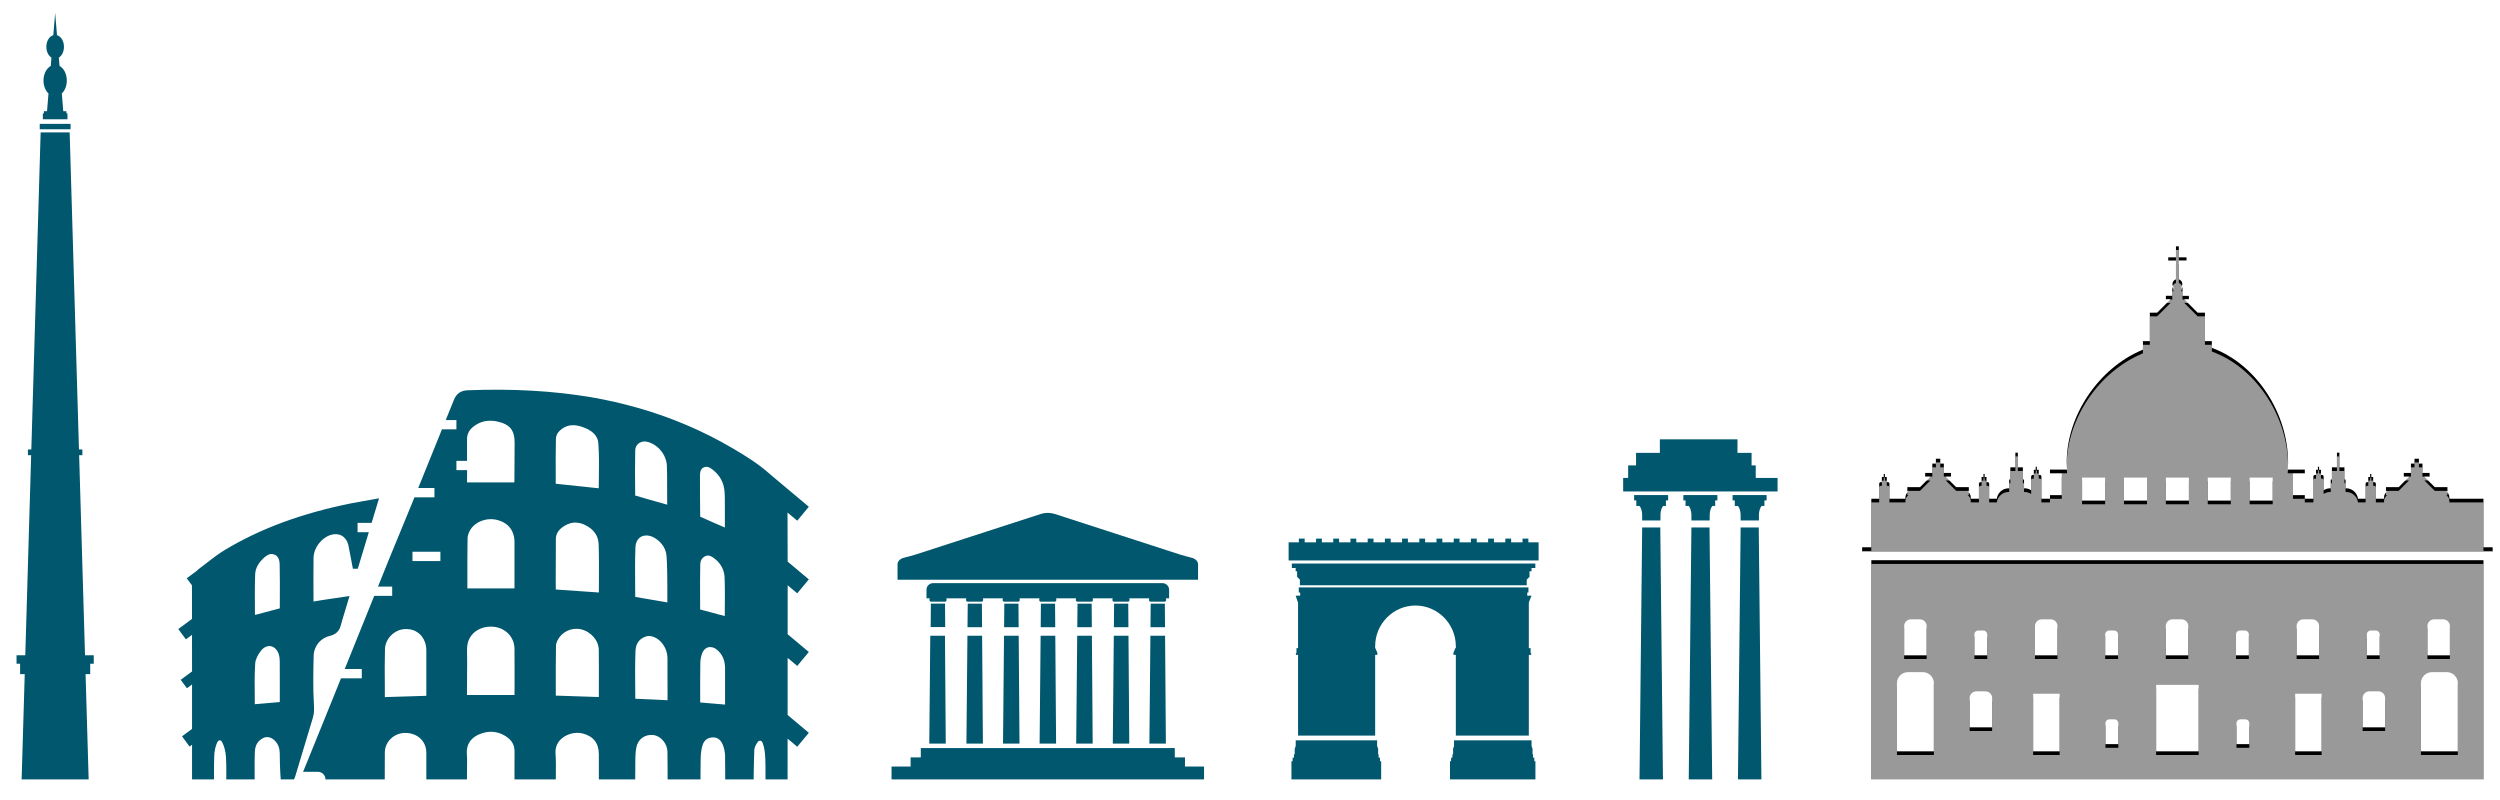 <?xml version="1.0" encoding="UTF-8"?>
<svg width="1360px" height="435px" viewBox="0 0 1360 435" version="1.1" xmlns="http://www.w3.org/2000/svg" xmlns:xlink="http://www.w3.org/1999/xlink">
    <title>C5326511-AFB6-4D9C-8F9B-1E46B96D35A9@1x</title>
    <defs>
        <filter id="filter-1">
            <feColorMatrix in="SourceGraphic" type="matrix" values="0 0 0 0 1 0 0 0 0 1 0 0 0 0 1 0 0 0 0.6 0"></feColorMatrix>
        </filter>
        <filter x="-3.5%" y="-5.6%" width="107.0%" height="111.3%" filterUnits="objectBoundingBox" id="filter-2">
            <feOffset dx="0" dy="2" in="SourceAlpha" result="shadowOffsetOuter1"></feOffset>
            <feGaussianBlur stdDeviation="2" in="shadowOffsetOuter1" result="shadowBlurOuter1"></feGaussianBlur>
            <feComposite in="shadowBlurOuter1" in2="SourceAlpha" operator="out" result="shadowBlurOuter1"></feComposite>
            <feColorMatrix values="0 0 0 0 0   0 0 0 0 0   0 0 0 0 0  0 0 0 0.05 0" type="matrix" in="shadowBlurOuter1" result="shadowMatrixOuter1"></feColorMatrix>
            <feMerge>
                <feMergeNode in="shadowMatrixOuter1"></feMergeNode>
                <feMergeNode in="SourceGraphic"></feMergeNode>
            </feMerge>
        </filter>
        <filter id="filter-3">
            <feColorMatrix in="SourceGraphic" type="matrix" values="0 0 0 0 1 0 0 0 0 1 0 0 0 0 1 0 0 0 0.6 0"></feColorMatrix>
        </filter>
        <filter x="-7.0%" y="-8.3%" width="114.0%" height="116.6%" filterUnits="objectBoundingBox" id="filter-4">
            <feOffset dx="0" dy="2" in="SourceAlpha" result="shadowOffsetOuter1"></feOffset>
            <feGaussianBlur stdDeviation="2" in="shadowOffsetOuter1" result="shadowBlurOuter1"></feGaussianBlur>
            <feComposite in="shadowBlurOuter1" in2="SourceAlpha" operator="out" result="shadowBlurOuter1"></feComposite>
            <feColorMatrix values="0 0 0 0 0   0 0 0 0 0   0 0 0 0 0  0 0 0 0.05 0" type="matrix" in="shadowBlurOuter1" result="shadowMatrixOuter1"></feColorMatrix>
            <feMerge>
                <feMergeNode in="shadowMatrixOuter1"></feMergeNode>
                <feMergeNode in="SourceGraphic"></feMergeNode>
            </feMerge>
        </filter>
        <path d="M114.117,154.656 L113.88,155.405 L113.616,156.278 C113.776,155.734 113.943,155.193 114.118,154.655 L119.655,154.655 L119.655,164.175 L132.191,164.175 L132.19,154.655 L142.444,154.655 L142.444,164.175 L154.978,164.175 L154.977,154.655 L165.233,154.655 L165.233,164.175 L177.767,164.175 L177.766,154.655 L188.022,154.655 L188.022,164.175 L200.556,164.175 L200.555,154.655 L210.809,154.655 L210.809,164.175 L223.345,164.175 L223.344,154.655 L228.882,154.655 L229.173,155.575 L229.189,155.632 L229.174,155.575 C229.079,155.268 228.983,154.961 228.883,154.656 L234.393,154.656 L234.394,166.395 L240.816,166.395 L240.816,168.529 L231.512,168.529 L231.5,168.351 L231.511,168.529 L231.511,168.529 L231.623,170.123 C231.676,170.92 231.718,171.72 231.718,172.53 C231.718,199.128 214.618,225.859 190.235,234.774 L190.234,238.43 L186.486,238.43 L186.487,253.904 L182.519,253.904 L183.488,252.934 L182.519,253.904 L182.517,253.904 L175.211,261.212 L177.748,261.212 L177.748,263.066 L174.292,263.066 L174.291,267.572 L173.319,267.571 L173.447,267.697 C173.9,268.174 174.188,268.81 174.188,269.52 C174.188,270.725 173.375,271.705 172.278,272.041 L172.278,282.289 L170.724,282.288 L170.724,282.291 L176.473,282.291 L176.473,284.014 L172.279,284.014 L172.279,290 L170.724,290 L170.724,284.012 L166.527,284.012 L166.527,282.288 L170.723,282.289 L170.723,272.041 C169.625,271.705 168.813,270.725 168.813,269.52 C168.813,268.746 169.154,268.06 169.683,267.572 L168.71,267.572 L168.71,263.067 L165.253,263.067 L165.253,261.213 L167.79,261.213 L168.708,262.129 L167.791,261.212 L160.482,253.904 L156.513,253.904 L156.514,238.43 L152.766,238.43 L152.765,233.784 L152.054,233.487 C128.609,223.531 111.283,197.994 111.283,172.53 C111.283,171.72 111.324,170.92 111.377,170.123 L111.49,168.529 L102.184,168.529 L102.184,166.395 L108.607,166.395 L108.607,154.656 L114.117,154.656 Z M343,123.806 L343,126.294 L337.997,126.294 L337.997,152.679 L319.459,152.678 L319.46,153.455 C319.46,154.77 318.768,155.934 317.73,156.602 L318.414,156.602 L318.414,158.984 L311.514,158.983 L305.856,164.641 L308.708,164.641 L308.708,166.726 L304.824,166.725 L304.825,171.786 L302.883,171.786 L302.884,174.465 L300.495,174.465 L300.494,171.786 L298.552,171.786 L298.551,166.725 L294.671,166.726 L294.671,164.641 L297.521,164.641 L291.862,158.983 L284.965,158.984 L284.965,156.602 L285.647,156.602 C284.609,155.934 283.917,154.77 283.917,153.455 L283.917,152.678 L279.467,152.678 L279.468,160.836 C279.468,161.32 279.071,161.713 278.583,161.713 L278.017,161.712 L278.017,164.524 L276.995,164.524 L276.996,166.174 L276.36,166.174 L276.36,164.524 L275.341,164.524 L275.34,161.712 L274.77,161.713 C274.284,161.713 273.888,161.32 273.888,160.836 L273.887,152.678 L269.739,152.679 C269.353,155.87 266.61,158.363 263.309,158.363 L263.009,158.363 L263.01,163.15 L262.369,163.149 L262.37,169.765 L259.636,169.764 L259.636,177.735 L258.295,177.735 L258.294,169.764 L255.564,169.765 L255.563,163.149 L254.921,163.15 L254.921,158.363 L254.621,158.363 C253.305,158.363 252.078,157.967 251.053,157.289 L251.053,164.756 C251.053,165.24 250.659,165.633 250.171,165.633 L249.603,165.632 L249.603,168.443 L248.583,168.442 L248.584,170.095 L247.946,170.095 L247.945,168.442 L246.926,168.443 L246.926,165.632 L246.356,165.633 C245.872,165.633 245.476,165.24 245.476,164.756 L245.476,152.678 L240.815,152.678 L240.815,154.655 L223.344,154.654 L223.345,151.68 L210.809,151.68 L210.809,154.654 L200.555,154.654 L200.556,151.68 L188.022,151.68 L188.022,154.654 L177.766,154.654 L177.767,151.68 L165.233,151.68 L165.233,154.654 L154.977,154.654 L154.978,151.68 L142.444,151.68 L142.444,154.654 L132.19,154.654 L132.191,151.68 L119.655,151.68 L119.655,154.654 L102.185,154.655 L102.185,152.678 L97.524,152.678 L97.525,164.756 C97.525,165.203 97.189,165.572 96.755,165.626 L96.645,165.633 L96.073,165.633 L96.074,168.443 L95.056,168.442 L95.056,170.095 L94.418,170.095 L94.418,168.442 L93.397,168.443 L93.396,165.633 L92.829,165.633 C92.379,165.633 92.009,165.298 91.954,164.866 L91.947,164.756 L91.948,157.289 C90.923,157.967 89.696,158.363 88.38,158.363 L88.38,158.363 L88.08,158.363 L88.081,163.15 L87.438,163.149 L87.438,169.765 L84.707,169.765 L84.707,177.735 L83.366,177.735 L83.365,169.765 L80.635,169.765 L80.634,163.149 L79.992,163.15 L79.992,158.363 L79.692,158.363 C76.391,158.363 73.647,155.87 73.262,152.679 L69.112,152.678 L69.113,160.836 C69.113,161.283 68.775,161.652 68.341,161.706 L68.231,161.713 L67.661,161.712 L67.661,164.524 L66.642,164.524 L66.642,166.174 L66.006,166.174 L66.006,164.524 L64.985,164.524 L64.984,161.712 L64.417,161.713 C63.967,161.713 63.595,161.378 63.54,160.946 L63.533,160.836 L63.533,152.678 L59.083,152.678 L59.084,153.455 C59.084,154.771 58.392,155.935 57.352,156.603 L58.037,156.602 L58.037,158.984 L51.138,158.983 L45.479,164.641 L48.333,164.641 L48.333,166.726 L44.447,166.725 L44.448,171.786 L42.507,171.786 L42.507,174.465 L40.118,174.465 L40.118,171.786 L38.175,171.786 L38.175,166.725 L34.295,166.726 L34.295,164.641 L37.143,164.641 L31.486,158.983 L24.588,158.984 L24.588,156.602 L25.272,156.603 C24.233,155.935 23.541,154.77 23.541,153.455 L23.541,153.455 L23.541,152.678 L14.858,152.678 L14.858,160.836 C14.858,161.283 14.52,161.652 14.086,161.706 L13.976,161.713 L13.406,161.712 L13.407,164.524 L12.389,164.524 L12.39,166.174 L11.752,166.174 L11.751,164.524 L10.73,164.524 L10.73,161.712 L10.163,161.713 C9.712,161.713 9.342,161.378 9.288,160.946 L9.281,160.836 L9.28,152.678 L5.003,152.679 L5.002,126.294 L-9.09494702e-13,126.294 L-9.09494702e-13,123.806 L343,123.806 Z M337.997,0 L337.997,119.238 L5.003,119.238 L5.003,0 L337.997,0 Z M177.416,67.489 L165.192,67.489 L165.192,83.427 C165.192,85.441 166.832,87.074 168.851,87.074 L173.757,87.074 C175.778,87.074 177.416,85.441 177.416,83.427 L177.416,67.489 Z M106.253,67.489 L94.029,67.489 L94.029,83.427 C94.029,85.441 95.669,87.074 97.688,87.074 L102.594,87.074 C104.615,87.074 106.253,85.441 106.253,83.427 L106.253,67.489 Z M35.091,67.489 L22.866,67.489 L22.866,83.427 C22.866,85.441 24.504,87.074 26.525,87.074 L31.432,87.074 C33.453,87.074 35.091,85.441 35.091,83.427 L35.091,67.489 Z M248.579,67.489 L236.357,67.489 L236.357,83.427 C236.357,85.441 237.995,87.074 240.014,87.074 L244.92,87.074 C246.941,87.074 248.579,85.441 248.579,83.427 L248.579,67.489 Z M319.742,67.489 L307.52,67.489 L307.52,83.427 C307.52,85.441 309.158,87.074 311.176,87.074 L316.083,87.074 C318.104,87.074 319.742,85.441 319.742,83.427 L319.742,67.489 Z M68.052,67.489 L61.067,67.489 L61.067,78.898 C61.067,80.046 62.004,80.982 63.158,80.982 L65.961,80.982 C67.115,80.982 68.052,80.046 68.052,78.898 L68.052,67.489 Z M139.217,67.489 L132.23,67.489 L132.23,78.898 C132.23,80.046 133.167,80.982 134.321,80.982 L137.126,80.982 C138.278,80.982 139.217,80.046 139.217,78.898 L139.217,67.489 Z M210.38,67.489 L203.393,67.489 L203.393,78.898 C203.393,80.046 204.33,80.982 205.484,80.982 L208.289,80.982 C209.443,80.982 210.38,80.046 210.38,78.898 L210.38,67.489 Z M281.542,67.489 L274.556,67.489 L274.556,78.898 C274.556,80.046 275.492,80.982 276.646,80.982 L279.452,80.982 C280.606,80.982 281.542,80.046 281.542,78.898 L281.542,67.489 Z M39.021,15.263 L18.937,15.263 L18.937,52.357 C18.937,55.666 21.628,58.35 24.947,58.35 L33.01,58.35 C36.329,58.35 39.021,55.666 39.021,52.357 L39.021,15.263 Z M324.064,15.263 L303.982,15.263 L303.982,52.357 C303.982,55.591 306.551,58.227 309.768,58.345 L309.993,58.35 L318.053,58.35 C321.297,58.35 323.942,55.787 324.06,52.582 L324.064,52.357 L324.064,15.263 Z M183.07,15.262 L159.932,15.262 L159.932,51.439 L183.07,51.439 L183.07,15.262 Z M70.721,28.319 L58.497,28.319 L58.497,44.257 C58.497,46.271 60.136,47.904 62.155,47.904 L67.062,47.904 C69.083,47.904 70.721,46.271 70.721,44.257 L70.721,28.319 Z M284.504,28.319 L272.28,28.319 L272.28,44.257 C272.28,46.206 273.814,47.798 275.745,47.899 L275.939,47.904 L280.846,47.904 C282.799,47.904 284.398,46.375 284.499,44.45 L284.504,44.257 L284.504,28.319 Z M107.442,15.262 L93.035,15.262 L93.035,46.599 L107.442,46.599 L107.442,15.262 Z M249.965,15.262 L235.558,15.262 L235.558,46.599 L249.965,46.599 L249.965,15.262 Z M139.363,19.179 L132.377,19.179 L132.377,30.588 C132.377,31.738 133.313,32.672 134.468,32.672 L137.273,32.672 C138.427,32.672 139.363,31.738 139.363,30.588 L139.363,19.179 Z M210.624,19.179 L203.638,19.179 L203.638,30.588 C203.638,31.688 204.494,32.59 205.579,32.667 L205.728,32.672 L208.533,32.672 C209.637,32.672 210.542,31.818 210.619,30.736 L210.624,30.588 L210.624,19.179 Z" id="path-5"></path>
        <filter x="-2.0%" y="-1.7%" width="104.1%" height="104.8%" filterUnits="objectBoundingBox" id="filter-6">
            <feOffset dx="0" dy="2" in="SourceAlpha" result="shadowOffsetOuter1"></feOffset>
            <feGaussianBlur stdDeviation="2" in="shadowOffsetOuter1" result="shadowBlurOuter1"></feGaussianBlur>
            <feComposite in="shadowBlurOuter1" in2="SourceAlpha" operator="out" result="shadowBlurOuter1"></feComposite>
            <feColorMatrix values="0 0 0 0 0   0 0 0 0 0   0 0 0 0 0  0 0 0 0.05 0" type="matrix" in="shadowBlurOuter1"></feColorMatrix>
        </filter>
        <filter id="filter-7">
            <feColorMatrix in="SourceGraphic" type="matrix" values="0 0 0 0 1 0 0 0 0 1 0 0 0 0 1 0 0 0 0.6 0"></feColorMatrix>
        </filter>
        <filter x="-8.8%" y="-9.2%" width="117.5%" height="118.3%" filterUnits="objectBoundingBox" id="filter-8">
            <feOffset dx="0" dy="2" in="SourceAlpha" result="shadowOffsetOuter1"></feOffset>
            <feGaussianBlur stdDeviation="2" in="shadowOffsetOuter1" result="shadowBlurOuter1"></feGaussianBlur>
            <feComposite in="shadowBlurOuter1" in2="SourceAlpha" operator="out" result="shadowBlurOuter1"></feComposite>
            <feColorMatrix values="0 0 0 0 0   0 0 0 0 0   0 0 0 0 0  0 0 0 0.05 0" type="matrix" in="shadowBlurOuter1" result="shadowMatrixOuter1"></feColorMatrix>
            <feMerge>
                <feMergeNode in="shadowMatrixOuter1"></feMergeNode>
                <feMergeNode in="SourceGraphic"></feMergeNode>
            </feMerge>
        </filter>
        <filter id="filter-9">
            <feColorMatrix in="SourceGraphic" type="matrix" values="0 0 0 0 1 0 0 0 0 1 0 0 0 0 1 0 0 0 0.6 0"></feColorMatrix>
        </filter>
        <filter x="-27.9%" y="-2.9%" width="155.8%" height="105.8%" filterUnits="objectBoundingBox" id="filter-10">
            <feOffset dx="0" dy="2" in="SourceAlpha" result="shadowOffsetOuter1"></feOffset>
            <feGaussianBlur stdDeviation="2" in="shadowOffsetOuter1" result="shadowBlurOuter1"></feGaussianBlur>
            <feComposite in="shadowBlurOuter1" in2="SourceAlpha" operator="out" result="shadowBlurOuter1"></feComposite>
            <feColorMatrix values="0 0 0 0 0   0 0 0 0 0   0 0 0 0 0  0 0 0 0.05 0" type="matrix" in="shadowBlurOuter1" result="shadowMatrixOuter1"></feColorMatrix>
            <feMerge>
                <feMergeNode in="shadowMatrixOuter1"></feMergeNode>
                <feMergeNode in="SourceGraphic"></feMergeNode>
            </feMerge>
        </filter>
        <filter id="filter-11">
            <feColorMatrix in="SourceGraphic" type="matrix" values="0 0 0 0 1 0 0 0 0 1 0 0 0 0 1 0 0 0 0.6 0"></feColorMatrix>
        </filter>
        <filter x="-14.1%" y="-6.5%" width="128.2%" height="113.0%" filterUnits="objectBoundingBox" id="filter-12">
            <feOffset dx="0" dy="2" in="SourceAlpha" result="shadowOffsetOuter1"></feOffset>
            <feGaussianBlur stdDeviation="2" in="shadowOffsetOuter1" result="shadowBlurOuter1"></feGaussianBlur>
            <feComposite in="shadowBlurOuter1" in2="SourceAlpha" operator="out" result="shadowBlurOuter1"></feComposite>
            <feColorMatrix values="0 0 0 0 0   0 0 0 0 0   0 0 0 0 0  0 0 0 0.05 0" type="matrix" in="shadowBlurOuter1" result="shadowMatrixOuter1"></feColorMatrix>
            <feMerge>
                <feMergeNode in="shadowMatrixOuter1"></feMergeNode>
                <feMergeNode in="SourceGraphic"></feMergeNode>
            </feMerge>
        </filter>
    </defs>
    <g id="EmberFest-2021" stroke="none" stroke-width="1" fill="none" fill-rule="evenodd">
        <g id="2021-Desktop-HD---Location-announced" transform="translate(-66, -174)">
            <g id="rome" transform="translate(75, 183)">
                <g filter="url(#filter-1)" id="building-3">
                    <g filter="url(#filter-2)" transform="translate(259.5, 310.5) scale(1, -1) translate(-259.5, -310.5) translate(88, 204)">
                        <path d="M112.309,0 L112.309,3.624 C112.309,7.32 112.309,11.017 112.346,14.715 C112.419,20.558 117.384,25.29 123.451,25.29 L123.488,25.29 C130.071,25.29 134.888,20.818 134.925,14.604 C134.962,10.943 134.925,7.282 134.925,3.624 L134.925,0 L157.029,0 L157.029,3.624 C157.029,4.472 157.029,5.323 157.066,6.211 C157.1,8.727 157.174,11.351 156.955,13.976 C156.328,23.663 166.149,25.513 168.134,25.772 C171.701,26.252 175.158,25.441 178.358,23.331 C181.52,21.26 182.954,18.636 182.917,15.01 C182.889,12.155 182.882,9.298 182.881,6.458 L182.88,0 L205.351,0 C205.388,1.22 205.388,2.402 205.388,3.624 C205.425,7.062 205.461,10.575 205.203,14.087 C204.908,18.228 206.894,20.853 208.623,22.295 C211.602,24.847 216.126,25.918 219.804,25.033 C225.76,23.591 228.739,19.781 228.776,13.642 L228.776,0 L248.561,0 L248.561,3.624 C248.561,3.955 248.561,4.287 248.598,4.621 L248.598,8.061 C248.598,11.314 248.598,14.421 249.151,17.342 C249.995,21.852 253.783,24.662 258.379,24.145 C262.426,23.702 266.03,19.485 266.104,15.049 C266.177,11.24 266.177,7.431 266.177,3.624 L266.177,0 L284.087,0 C284.05,1.22 284.087,2.402 284.087,3.624 C284.124,6.174 284.087,8.727 284.159,11.314 C284.235,14.456 284.601,16.86 285.263,18.819 C286.146,21.409 287.986,22.74 290.744,22.851 L290.807,22.851 L290.807,22.851 L290.95,22.851 C292.001,22.848 294.535,22.697 296.112,19.079 C296.885,17.231 297.362,15.086 297.436,13.053 C297.51,9.909 297.51,6.765 297.51,3.624 C297.51,2.402 297.547,1.22 297.51,0 L312.991,0 C312.991,1.22 313.028,2.402 313.028,3.624 C313.102,7.802 313.176,11.98 313.358,16.158 C313.395,17.083 313.948,18.45 314.868,19.893 C315.346,20.706 316.007,21.077 316.595,21.077 C317.331,21.001 317.698,20.263 317.882,19.821 C318.691,17.711 319.171,15.049 319.316,11.537 C319.427,8.912 319.427,6.283 319.427,3.624 L319.427,0 L331.452,0 L331.452,3.624 C331.452,9.807 331.461,15.99 331.461,22.172 L336.703,17.776 L343,25.364 L331.465,35.038 C331.467,45.396 331.472,55.757 331.478,66.116 L336.703,61.733 L343,69.325 L331.483,78.983 C331.487,84.294 331.483,89.606 331.489,94.916 L331.489,105.606 L336.703,101.234 L343,108.822 L331.483,118.481 C331.476,127.384 331.454,136.281 331.407,145.176 L336.703,140.732 L343,148.324 L322.181,165.782 C315.645,171.696 308.276,176.208 301.148,180.368 C285.263,189.689 268.126,196.934 250.032,202.111 C241.795,204.441 233.374,206.4 224.769,207.879 C203.88,211.392 181.888,212.649 157.469,211.689 C153.681,211.577 151.253,209.878 149.892,206.363 C149.304,204.921 148.716,203.518 148.165,202.111 C147.282,199.894 146.362,197.713 145.481,195.492 L151.29,195.492 L151.29,190.428 L143.422,190.428 C139.119,179.777 134.851,169.128 130.514,158.517 L139.338,158.517 L139.338,153.451 L128.454,153.451 C128.159,152.674 127.827,151.935 127.534,151.158 C125.401,145.872 123.195,140.583 121.025,135.332 C118.855,130.083 116.685,124.831 114.552,119.58 C112.567,114.7 110.616,109.782 108.631,104.902 L116.353,104.902 L116.353,99.834 L106.572,99.834 C103.263,91.589 99.915,83.345 96.606,75.135 L90.537,60.049 L99.804,60.049 L99.804,54.983 L88.48,54.983 L84.8,45.813 C80.02,33.982 75.203,22.183 70.42,10.354 L67.884,4.141 L75.938,4.141 C78.212,4.141 80.056,2.286 80.056,0 L112.309,0 Z M182.806,161.586 L157.066,161.586 C157.066,163.805 157.066,166.022 157.1,168.243 L151.29,168.243 L151.29,173.306 L157.066,173.306 C157.1,177.19 157.1,181.073 157.066,184.954 C157.029,187.987 158.279,190.317 161,192.276 C163.647,194.198 166.515,195.123 169.679,195.123 C171.076,195.123 172.51,194.975 173.982,194.606 C180.38,193.127 182.991,189.835 182.954,183.218 C182.954,178.78 182.917,174.343 182.88,169.868 L182.843,163.286 C182.806,162.732 182.806,162.175 182.806,161.586 Z M228.702,158.368 C220.796,159.219 213.073,160.033 205.314,160.847 L205.314,164.913 C205.277,172.013 205.277,178.706 205.425,185.546 C205.461,186.619 206.086,188.172 206.859,189.021 C209.063,191.462 211.676,192.684 214.763,192.684 C216.274,192.684 217.89,192.387 219.62,191.796 C228.077,188.986 228.409,184.215 228.518,182.626 C228.961,176.156 228.887,169.72 228.776,162.915 C228.739,161.401 228.739,159.885 228.702,158.368 Z M265.956,149.456 L265.036,149.718 C259.447,151.269 253.968,152.82 248.524,154.448 L248.524,156.483 C248.452,163.879 248.378,171.57 248.561,179.077 C248.598,180.519 249.222,181.81 250.327,182.701 C250.733,183.032 251.21,183.29 251.724,183.475 C251.835,183.512 251.946,183.549 252.054,183.586 C252.57,183.735 253.085,183.846 253.599,183.846 C254.005,183.846 254.408,183.809 254.777,183.735 C257.683,183.143 260.33,181.405 262.315,179.112 C264.301,176.784 265.587,173.863 265.772,170.83 C265.919,167.503 265.919,164.062 265.919,160.733 L265.919,157.075 C265.956,154.524 265.956,152.009 265.956,149.456 Z M297.325,137.034 C292.766,138.995 288.314,140.915 283.903,142.911 C283.829,147.314 283.792,151.638 283.792,155.966 L283.792,165.025 C283.792,165.875 283.829,166.539 283.94,167.095 L283.94,167.169 C284.272,168.76 284.968,169.277 285.669,169.645 C285.777,169.683 285.925,169.72 286.036,169.796 C286.405,169.905 286.771,170.053 287.249,170.053 C287.91,170.053 288.683,169.831 289.677,169.24 C290.009,169.017 290.338,168.797 290.705,168.5 C294.53,165.505 296.663,161.658 297.104,157 C297.362,154.19 297.325,151.343 297.325,148.311 C297.325,147.24 297.288,146.168 297.325,145.093 L297.325,137.034 Z M19.431,0.015 C19.424,1.206 19.424,2.415 19.422,3.619 C19.416,6.682 19.426,9.761 19.544,12.8 C19.643,15.398 20.192,17.944 21.089,19.964 C21.442,20.761 22.002,21.271 22.553,21.289 C23.234,21.3 23.627,20.671 23.831,20.285 C25.005,18.053 25.756,15.136 25.938,12.073 C26.107,9.289 26.125,6.451 26.114,3.619 C26.109,2.415 26.112,1.208 26.096,0.015 L41.539,0.015 C41.535,0.584 41.535,1.154 41.53,1.725 C41.526,2.349 41.528,2.991 41.524,3.619 C41.5,7.374 41.489,11.194 41.63,14.944 C41.767,18.703 43.347,21.219 46.452,22.633 C48.409,23.527 50.841,22.855 52.651,20.948 C54.332,19.185 55.161,16.945 55.189,14.107 L55.202,12.431 C55.224,9.573 55.3,6.619 55.48,3.619 C55.543,2.587 55.571,1.573 55.678,0.526 L55.728,0.015 L62.962,0.015 C63.198,0.547 63.428,1.078 63.595,1.627 C63.797,2.291 63.997,2.954 64.196,3.619 C67.21,13.6 70.215,23.582 73.214,33.565 C74.032,36.292 73.887,38.792 73.748,41.203 C73.249,49.81 73.412,58.46 73.637,67.322 C73.772,72.565 77.352,76.902 82.547,78.115 C85.665,78.837 87.574,80.678 88.377,83.744 C88.987,86.056 89.687,88.34 90.438,90.79 L93.135,99.762 L84.367,98.472 C82.28,98.173 80.288,97.885 78.302,97.567 C76.718,97.314 75.139,97.043 73.537,96.764 L73.529,100.713 C73.509,107.28 73.49,113.849 73.564,120.418 C73.624,125.809 77.591,131.202 82.785,132.969 C84.931,133.691 87.082,133.567 88.843,132.622 C90.584,131.675 91.859,129.96 92.43,127.792 C92.608,127.111 92.725,126.415 92.877,125.569 L94.977,114.608 L97.636,114.608 L103.633,134.481 L97.523,134.481 L97.523,139.566 L105.167,139.566 L109.194,152.912 L100.228,151.319 C98.098,150.948 96.088,150.601 94.086,150.195 C67.184,144.781 44.701,136.486 25.35,124.84 C21.841,122.73 18.613,120.221 15.493,117.8 C14.106,116.724 12.72,115.646 11.307,114.608 C10.808,114.239 10.374,113.831 9.973,113.404 L4.598,109.418 L7.427,105.558 C7.438,99.478 7.44,93.398 7.447,87.319 L0,81.795 L4.118,76.184 L7.456,78.66 C7.462,72.019 7.473,65.38 7.475,58.739 L1.317,54.175 L4.685,49.587 L7.475,51.658 L7.475,27.476 L7.475,27.476 L2.029,23.435 L6.117,17.863 L7.477,18.874 L7.477,0.015 L19.431,0.015 Z M182.88,103.903 L157.248,103.903 L157.248,108.118 C157.248,111.999 157.211,115.845 157.248,119.691 C157.248,123.538 157.285,127.347 157.359,131.191 C157.359,132.411 157.836,133.964 158.611,135.369 C161.258,140.177 167.839,142.691 173.65,141.1 C178.063,139.916 180.968,137.33 182.181,133.595 C182.44,132.856 182.622,132.116 182.735,131.302 C182.843,130.563 182.88,129.821 182.88,129.046 C182.917,120.691 182.917,112.296 182.88,103.903 Z M228.776,101.684 L205.351,103.311 L205.314,108.266 C205.314,115.81 205.314,123.389 205.388,130.931 C205.425,133.41 206.674,135.554 209.139,137.33 C209.543,137.625 209.946,137.847 210.352,138.105 C212.19,139.176 214.067,139.732 215.979,139.732 C216.126,139.732 216.237,139.695 216.384,139.695 C217.964,139.623 219.583,139.252 221.201,138.439 C226.018,136.146 228.518,132.559 228.666,127.864 C228.887,120.911 228.85,113.775 228.813,106.861 C228.776,105.122 228.776,103.423 228.776,101.684 Z M266.067,96.284 L248.561,99.28 C248.561,101.276 248.524,103.272 248.524,105.271 C248.452,112.481 248.415,119.283 248.671,126.199 C248.782,128.9 249.849,130.931 251.724,132.003 C252.202,132.264 252.681,132.45 253.195,132.559 C253.378,132.596 253.599,132.631 253.783,132.631 C254.115,132.67 254.445,132.707 254.812,132.707 C255.218,132.707 255.695,132.631 256.138,132.522 C256.32,132.485 256.504,132.485 256.726,132.411 C257.387,132.227 258.049,131.968 258.711,131.599 C261.616,129.934 265.221,126.828 265.624,121.356 C265.993,115.734 265.993,109.968 266.03,104.348 L266.03,97.063 C266.067,96.803 266.067,96.544 266.067,96.284 Z M142.573,118.766 L127.385,118.766 L127.385,123.869 L142.573,123.869 L142.573,118.766 Z M41.691,89.471 C41.684,90.561 41.676,91.648 41.669,92.732 C41.622,99.231 41.576,105.368 41.804,111.58 C41.938,115.33 44.186,118.267 46.05,120.066 C48.864,122.794 50.533,122.933 52.176,122.327 C52.955,122.034 55.031,121.262 55.133,117.04 C55.285,110.751 55.255,104.293 55.226,98.051 C55.218,96.384 55.211,94.722 55.205,93.049 L41.691,89.471 Z M297.288,88.853 L283.866,92.44 L283.866,97.652 C283.829,103.977 283.792,110.557 283.94,116.956 C284.011,119.211 285.005,120.726 286.882,121.542 C287.285,121.688 287.689,121.799 288.132,121.799 C289.123,121.799 290.302,121.319 292.029,119.877 C292.838,119.249 293.574,118.544 294.164,117.769 C296.039,115.514 297.069,112.778 297.178,109.782 C297.399,103.866 297.362,98.023 297.288,91.812 L297.288,88.853 Z M182.88,45.922 L157.029,45.922 C157.029,51.95 157.066,57.941 157.137,63.93 C157.137,64.966 157.1,65.965 157.1,66.999 C157.029,69.367 156.99,71.585 157.322,73.582 C157.725,75.837 158.83,77.834 160.412,79.424 C163.059,82.012 167.066,83.454 171.48,83.048 C178.026,82.42 182.843,77.391 182.88,71.068 C182.954,63.784 182.917,56.499 182.917,49.214 L182.88,45.922 Z M228.776,44.816 L205.351,45.591 L205.351,49.251 C205.351,57.274 205.314,65.077 205.461,72.842 C205.461,73.656 205.828,74.803 206.49,75.986 C208.438,79.684 212.448,81.937 216.53,81.937 C217.376,81.937 218.222,81.865 219.031,81.68 C224.51,80.384 228.666,75.578 228.739,70.475 C228.813,63.267 228.813,56.056 228.776,48.809 L228.776,44.816 Z M112.346,44.777 L112.346,50.768 C112.272,57.35 112.235,64.155 112.419,70.809 C112.567,76.834 118.083,82.088 124.299,81.791 C128.969,81.717 132.61,78.981 134.115,74.803 C134.632,73.396 134.925,71.843 134.925,70.18 L134.925,45.479 C127.313,45.259 119.847,45.036 112.346,44.777 Z M266.141,43.077 L248.598,43.891 C248.598,45.702 248.561,47.476 248.561,49.289 C248.487,56.388 248.452,63.118 248.708,69.921 C248.745,70.514 248.819,71.142 248.929,71.771 C248.966,71.882 248.966,71.993 249.003,72.068 C249.075,72.362 249.151,72.657 249.259,72.916 C249.296,73.027 249.296,73.099 249.335,73.176 C249.407,73.324 249.481,73.507 249.554,73.656 C249.665,73.841 249.739,74.064 249.849,74.247 C249.884,74.321 249.923,74.36 249.958,74.395 C250.767,75.763 252.093,76.946 254.187,77.688 C254.777,77.908 255.402,78.019 256.027,78.019 C257.351,78.019 258.748,77.574 260.072,76.8 C261.248,76.134 262.352,75.172 263.272,73.952 C265.184,71.511 266.104,68.812 266.104,65.594 C266.104,59.346 266.104,53.061 266.141,46.773 L266.141,43.077 Z M41.622,40.909 C41.613,42.161 41.598,43.409 41.582,44.65 C41.511,51.016 41.441,57.033 41.823,63.039 C41.954,65.099 43.206,67.852 45.013,70.062 C46.567,71.963 48.524,72.818 50.381,72.462 C52.34,72.074 53.968,70.348 54.729,67.844 C55.022,66.899 55.166,65.714 55.183,64.111 C55.229,59.451 55.224,54.784 55.215,50.115 L55.207,42.084 L41.622,40.909 Z M297.436,40.71 L283.903,41.856 L283.903,44.777 C283.903,50.99 283.866,57.09 283.976,63.19 C283.976,64.966 284.306,66.779 284.894,68.404 C285.519,70.217 286.697,71.437 288.205,71.843 C288.572,71.954 288.978,71.993 289.384,71.993 C290.631,71.993 291.92,71.511 293.059,70.514 C295.965,68.11 297.399,64.818 297.436,60.491 C297.473,56.61 297.473,52.801 297.436,48.955 L297.436,40.71 Z" id="Combined-Shape" fill="#00576E" fill-rule="nonzero"></path>
                    </g>
                </g>
                <g filter="url(#filter-3)" id="building-1">
                    <g filter="url(#filter-4)" transform="translate(561.5, 344.5) scale(1, -1) translate(-561.5, -344.5) translate(476, 272)">
                        <path d="M166.742,108.641 L166.742,117.007 C166.742,118.638 165.357,120.027 163.418,120.547 C161.311,121.115 159.177,121.593 157.1,122.267 L88.792,144.411 C86.372,145.196 83.629,145.196 81.208,144.411 L12.9,122.267 C10.823,121.593 8.692,121.115 6.58,120.547 C4.643,120.027 3.259,118.638 3.259,117.007 L3.259,108.641 L166.742,108.641 Z M29.22,96.704 C29.623,96.704 29.951,97.182 29.951,97.767 C29.951,98.061 29.866,98.326 29.732,98.52 L40.734,98.52 C40.6,98.326 40.515,98.061 40.515,97.767 C40.515,97.182 40.846,96.704 41.249,96.704 L49.127,96.704 C49.53,96.704 49.858,97.182 49.858,97.767 C49.858,98.061 49.773,98.326 49.639,98.52 L60.641,98.52 C60.507,98.326 60.422,98.061 60.422,97.767 C60.422,97.182 60.753,96.704 61.153,96.704 L69.033,96.704 C69.434,96.704 69.765,97.182 69.765,97.767 C69.765,98.061 69.68,98.326 69.546,98.52 L80.548,98.52 C80.414,98.326 80.329,98.061 80.329,97.767 C80.329,97.182 80.659,96.704 81.06,96.704 L88.94,96.704 C89.341,96.704 89.672,97.182 89.672,97.767 C89.672,98.061 89.586,98.326 89.453,98.52 L100.454,98.52 C100.321,98.326 100.235,98.061 100.235,97.767 C100.235,97.182 100.564,96.704 100.967,96.704 L108.845,96.704 C109.248,96.704 109.579,97.182 109.579,97.767 C109.579,98.061 109.493,98.326 109.36,98.52 L120.361,98.52 C120.228,98.326 120.142,98.061 120.142,97.767 C120.142,97.182 120.471,96.704 120.874,96.704 L128.752,96.704 C129.155,96.704 129.486,97.182 129.486,97.767 C129.486,98.061 129.4,98.326 129.266,98.52 L140.266,98.52 C140.132,98.326 140.049,98.061 140.049,97.767 C140.049,97.182 140.378,96.704 140.781,96.704 L148.658,96.704 C149.062,96.704 149.392,97.182 149.392,97.767 C149.392,98.061 149.307,98.326 149.171,98.52 L150.992,98.52 L150.992,103.162 C150.992,105.16 149.36,106.777 147.348,106.777 L22.652,106.777 C20.641,106.777 19.009,105.16 19.009,103.162 L19.009,98.52 L20.827,98.52 C20.694,98.326 20.608,98.061 20.608,97.767 C20.608,97.182 20.939,96.704 21.342,96.704 L29.22,96.704 Z M29.191,82.864 L29.097,95.657 L21.401,95.657 L21.283,82.864 L29.191,82.864 Z M49.236,82.816 L49.142,95.609 L41.446,95.609 L41.327,82.816 L49.236,82.816 Z M69.142,82.816 L69.048,95.609 L61.352,95.609 L61.234,82.816 L69.142,82.816 Z M89.049,82.816 L88.955,95.609 L81.259,95.609 L81.141,82.816 L89.049,82.816 Z M108.956,82.816 L108.861,95.609 L101.166,95.609 L101.047,82.816 L108.956,82.816 Z M128.862,82.816 L128.768,95.609 L121.072,95.609 L120.954,82.816 L128.862,82.816 Z M148.769,82.816 L148.675,95.609 L140.979,95.609 L140.86,82.816 L148.769,82.816 Z M49.701,19.495 L49.27,78.172 L41.283,78.172 L40.735,19.495 L49.701,19.495 Z M69.608,19.495 L69.177,78.172 L61.189,78.172 L60.642,19.495 L69.608,19.495 Z M89.515,19.495 L89.083,78.172 L81.096,78.172 L80.548,19.495 L89.515,19.495 Z M109.421,19.495 L108.99,78.172 L101.003,78.172 L100.455,19.495 L109.421,19.495 Z M129.328,19.495 L128.896,78.172 L120.909,78.172 L120.362,19.495 L129.328,19.495 Z M149.235,19.495 L148.803,78.172 L140.816,78.172 L140.268,19.495 L149.235,19.495 Z M29.492,19.483 L29.061,78.161 L21.073,78.161 L20.526,19.483 L29.492,19.483 Z M170,0 L170,7.008 L159.629,7.008 L159.629,11.993 L154.087,11.993 L154.087,17.046 L15.913,17.046 L15.913,11.993 L10.371,11.993 L10.371,7.008 L0,7.008 L0,0 L170,0 Z" id="Combined-Shape" fill="#00576E" fill-rule="nonzero"></path>
                    </g>
                </g>
                <g id="building-6" transform="translate(1175.5, 272) scale(1, -1) translate(-1175.5, -272) translate(1004, 127)" fill-rule="nonzero">
                    <g id="Combined-Shape">
                        <use fill="black" fill-opacity="1" filter="url(#filter-6)" xlink:href="#path-5"></use>
                        <use fill-opacity="0.6" fill="#FFFFFF" xlink:href="#path-5"></use>
                    </g>
                </g>
                <g filter="url(#filter-7)" id="building-4">
                    <g filter="url(#filter-8)" transform="translate(760.5, 351.5) scale(1, -1) translate(-760.5, -351.5) translate(692, 286)">
                        <path d="M136,119.113 L136,128.969 L130.427,128.969 L130.427,131 L127.262,131 L127.261,128.969 L121.066,128.969 L121.067,131 L117.902,131 L117.901,128.969 L111.706,128.969 L111.706,131 L108.541,131 L108.541,128.969 L102.346,128.969 L102.346,131 L99.181,131 L99.18,128.969 L92.983,128.969 L92.984,131 L89.818,131 L89.818,128.969 L83.623,128.969 L83.623,131 L80.458,131 L80.457,128.969 L74.262,128.969 L74.263,131 L71.098,131 L71.097,128.969 L64.9,128.969 L64.9,131 L61.735,131 L61.735,128.969 L55.539,128.969 L55.54,131 L52.375,131 L52.374,128.969 L46.179,128.969 L46.18,131 L43.014,131 L43.014,128.969 L36.817,128.969 L36.817,131 L33.652,131 L33.651,128.969 L27.456,128.969 L27.457,131 L24.294,131 L24.293,128.969 L18.098,128.969 L18.098,131 L14.933,131 L14.933,128.969 L8.738,128.969 L8.738,131 L5.573,131 L5.572,128.969 L0,128.969 L0,119.113 L136,119.113 Z M129.542,105.598 L129.542,108.671 L131.067,110.209 L131.067,113.219 L132.152,113.22 L132.152,115.003 L134.221,115.004 L134.221,117.441 L1.779,117.441 L1.779,115.004 L3.845,115.003 L3.845,113.22 L4.62,113.219 L4.621,110.209 L6.146,108.671 L6.146,105.598 L129.542,105.598 Z M47.087,23.825 L47.086,67.74 L48.252,67.74 L48.252,68.52 L48.43,68.52 L47.187,71.412 L47.086,71.411 L47.087,72.481 C47.087,84.643 56.96,94.593 69.028,94.593 C81.097,94.593 90.97,84.643 90.97,72.481 L90.97,71.411 L90.722,71.412 L89.535,68.52 L89.702,68.52 L89.702,67.74 L90.97,67.74 L90.97,23.825 L130.68,23.825 L130.679,67.74 L131.949,67.74 L131.949,68.724 L131.65,68.724 L131.65,71.412 L130.679,71.411 L130.679,96.306 L132.154,99.95 L129.815,99.95 L129.815,101.663 L130.468,101.664 L130.468,104.47 L5.53,104.47 L5.53,101.664 L6.298,101.663 L6.298,99.95 L3.847,99.95 L5.137,96.088 L5.149,96.088 L5.149,71.411 L4.276,71.412 L4.275,68.724 L3.966,68.724 L3.966,67.74 L5.149,67.74 L5.149,23.825 L47.087,23.825 Z M50.358,0 L50.358,9.857 L49.718,9.856 L49.718,11.844 L48.975,11.844 L48.976,13.628 L48.699,13.628 L48.699,16.639 L48.152,18.176 L48.152,21.249 L3.867,21.249 L3.867,18.176 L3.32,16.639 L3.319,13.628 L2.929,13.628 L2.929,11.844 L2.189,11.844 L2.188,9.856 L1.549,9.857 L1.549,0 L50.358,0 Z M134.273,0 L134.273,9.857 L133.667,9.856 L133.667,11.844 L132.961,11.844 L132.961,13.628 L132.694,13.628 L132.694,16.639 L132.171,18.176 L132.171,21.249 L89.998,21.249 L89.998,18.176 L89.476,16.639 L89.476,13.628 L89.106,13.628 L89.105,11.844 L88.4,11.844 L88.399,9.856 L87.79,9.857 L87.79,0 L134.273,0 Z" id="Combined-Shape" fill="#00576E" fill-rule="nonzero"></path>
                    </g>
                </g>
                <g filter="url(#filter-9)" id="building-2">
                    <g filter="url(#filter-10)" transform="translate(21.5, 208.5) scale(1, -1) translate(-21.5, -208.5) ">
                        <path d="M27.698,359.106 L27.698,362.297 L27.135,362.296 L27.136,363.492 L25.419,363.491 L24.623,373.137 C26.217,374.637 27.278,377.1 27.344,379.902 L27.347,380.18 C27.347,383.777 25.709,386.857 23.384,388.131 L23.012,392.645 C24.656,393.672 25.796,395.92 25.796,398.528 C25.796,401.641 24.171,404.242 22.004,404.865 L21.001,417 L20,404.865 C17.832,404.242 16.207,401.641 16.207,398.528 C16.207,395.921 17.347,393.673 18.99,392.645 L18.617,388.13 C16.295,386.856 14.656,383.776 14.656,380.18 C14.656,377.263 15.734,374.687 17.38,373.137 L16.583,363.491 L14.869,363.492 L14.868,362.296 L14.302,362.297 L14.302,359.106 L27.698,359.106 Z M29.392,353.679 L29.392,356.609 L12.612,356.609 L12.612,353.679 L29.392,353.679 Z M39.232,0 L37.549,57.28 L40.071,57.28 L40.07,62.93 L42,62.931 L42,67.521 L37.249,67.52 L34.05,176.388 L35.811,176.389 L35.811,179.475 L33.96,179.474 L28.893,351.984 L13.111,351.984 L8.043,179.474 L6.189,179.475 L6.189,176.389 L7.952,176.388 L4.754,67.52 L0,67.521 L0,62.931 L1.931,62.93 L1.932,57.28 L4.454,57.28 L2.771,0 L39.232,0 Z" id="Combined-Shape" fill="#00576E" fill-rule="nonzero"></path>
                    </g>
                </g>
                <g filter="url(#filter-11)" id="building-5">
                    <g filter="url(#filter-12)" transform="translate(916.5, 324.5) scale(1, -1) translate(-916.5, -324.5) translate(874, 232)">
                        <path d="M84,156.639 L84,164.022 L72.123,164.022 L72.124,170.818 L69.863,170.818 L69.863,177.656 L62.186,177.655 L62.187,185 L19.965,185 L19.965,177.655 L7.01,177.656 L7.009,170.818 L2.721,170.818 L2.72,164.022 L0,164.022 L0,156.639 L84,156.639 Z M20.295,140.881 L20.295,143.516 C20.295,146.798 21.295,148.258 21.801,148.786 L23.281,148.786 L23.281,151.797 L24.473,151.798 L24.473,154.682 L5.963,154.682 L5.963,151.798 L7.157,151.797 L7.157,148.786 L8.837,148.786 C9.343,148.258 10.343,146.798 10.343,143.516 L10.343,143.516 L10.343,140.881 L20.295,140.881 Z M47.075,140.881 L47.075,143.516 C47.075,146.798 48.075,148.258 48.581,148.786 L50.061,148.786 L50.06,151.797 L51.255,151.798 L51.255,154.682 L32.743,154.682 L32.743,151.798 L33.937,151.797 L33.937,148.786 L35.617,148.786 C36.122,148.258 37.122,146.798 37.122,143.516 L37.122,143.516 L37.122,140.881 L47.075,140.881 Z M73.856,140.881 L73.856,143.516 C73.856,146.798 74.855,148.258 75.36,148.786 L76.843,148.786 L76.842,151.797 L78.037,151.798 L78.037,154.682 L59.524,154.682 L59.524,151.798 L60.718,151.797 L60.719,148.786 L62.398,148.786 C62.903,148.258 63.902,146.798 63.902,143.516 L63.902,143.516 L63.902,140.881 L73.856,140.881 Z M21.646,0 L20.195,137.064 L10.343,137.064 L8.892,0 L21.646,0 Z M48.425,0 L46.975,137.064 L37.122,137.064 L35.672,0 L48.425,0 Z M75.207,0 L73.754,137.064 L63.902,137.064 L62.451,0 L75.207,0 Z" id="Combined-Shape" fill="#00576E" fill-rule="nonzero"></path>
                    </g>
                </g>
            </g>
        </g>
    </g>
</svg>
